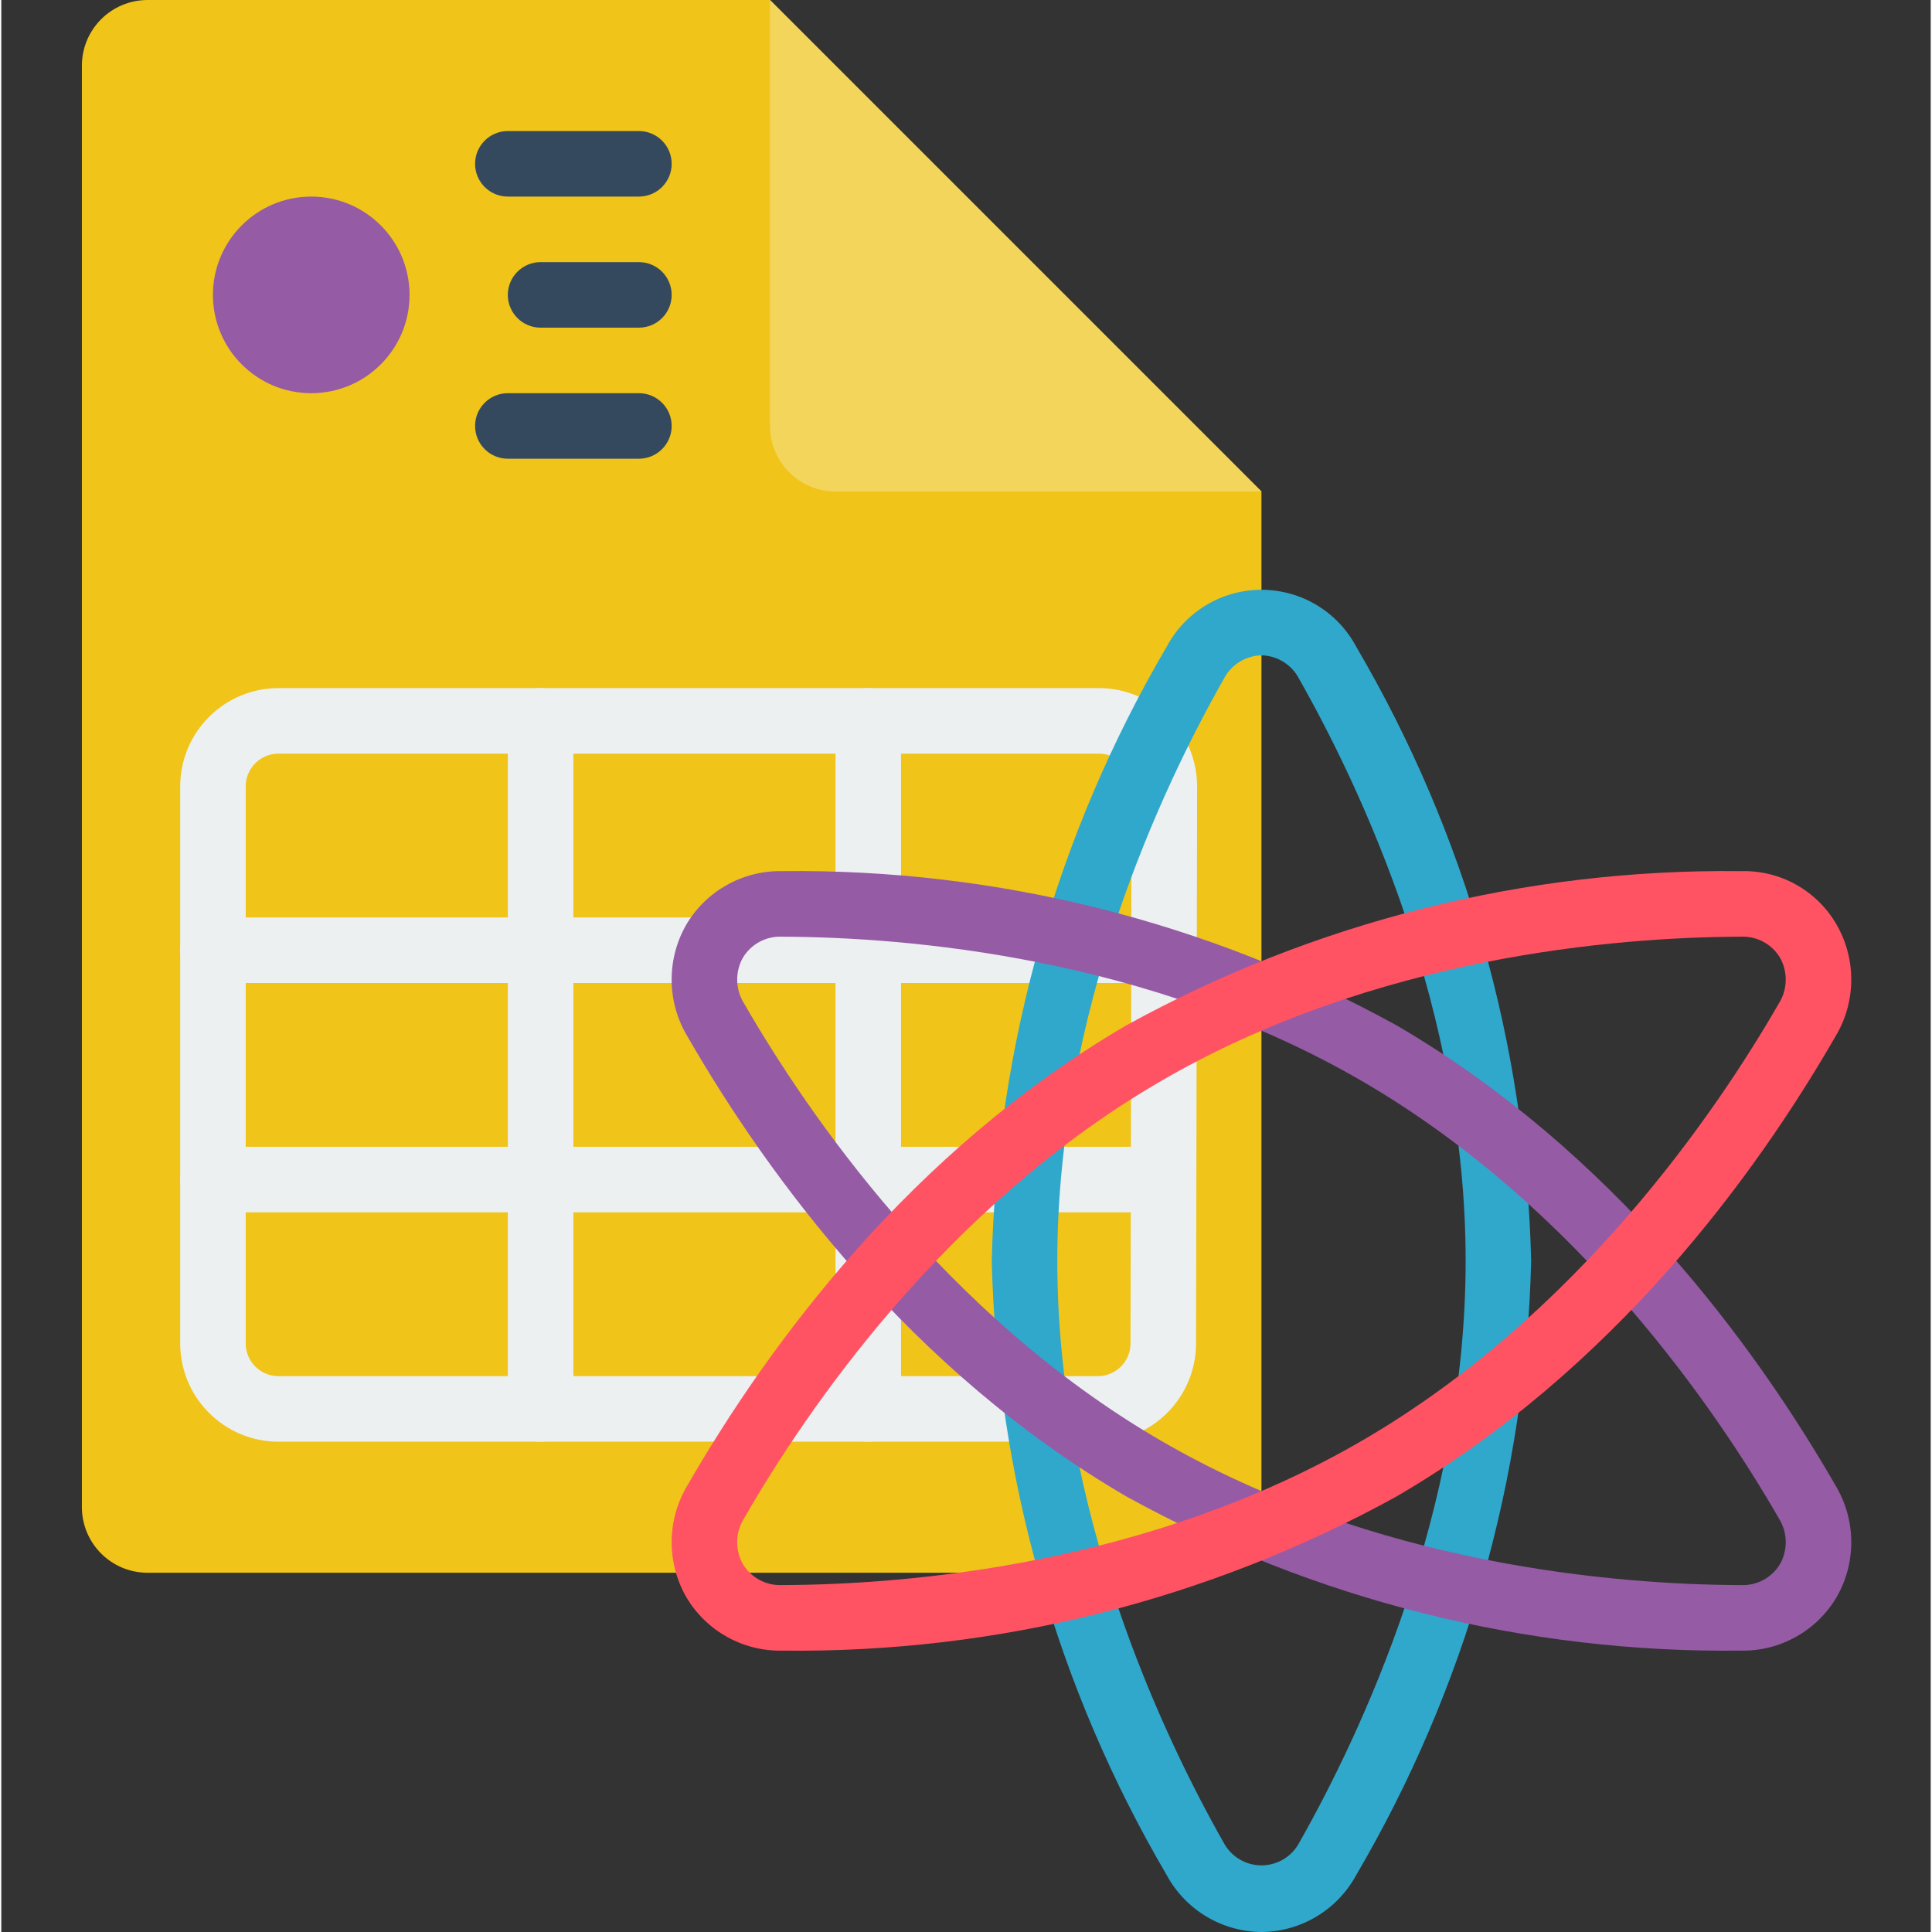 <svg height="511pt" viewBox="-21 0 511 511.687" width="511pt" xmlns="http://www.w3.org/2000/svg"><rect x="-21" y="0" width="511" height="511.687" fill="#333333" stroke="none"/><path d="m295.395 416.543h-277.695c-9.574-.027-17.328-7.781-17.355-17.355v-381.832c.027-9.574 7.781-17.328 17.355-17.355h164.883l130.168 130.168v269.02c0 9.586-7.77 17.355-17.355 17.355zm0 0" fill="#f0c419"/><path d="m182.582 0 130.168 130.168h-112.812c-9.586 0-17.355-7.77-17.355-17.355zm0 0" fill="#f3d55b"/><g fill="#ecf0f1"><path d="m269.395 381.832h-216.984c-14.371-.016-26.016-11.664-26.031-26.035v-147.527c.016-14.371 11.66-26.016 26.031-26.031h217.262c6.914 0 13.543 2.75 18.426 7.645 4.883 4.895 7.621 11.527 7.609 18.441l-.277 147.523c-.055 14.348-11.688 25.961-26.035 25.984zm-216.984-182.238c-4.789.004-8.672 3.887-8.676 8.676v147.527c.004 4.789 3.887 8.672 8.676 8.676h216.984c4.781-.008 8.66-3.875 8.676-8.66l.281-147.523c.004-2.305-.91-4.516-2.539-6.145-1.625-1.633-3.836-2.551-6.141-2.551zm0 0"/><path d="m286.715 260.34h-251.66c-4.793 0-8.676-3.887-8.676-8.68 0-4.793 3.883-8.676 8.676-8.676h251.66c4.793 0 8.68 3.883 8.68 8.676 0 4.793-3.887 8.68-8.68 8.68zm0 0"/><path d="m286.715 321.086h-251.66c-4.793 0-8.676-3.887-8.676-8.68s3.883-8.676 8.676-8.676h251.66c4.793 0 8.68 3.883 8.68 8.676s-3.887 8.68-8.68 8.68zm0 0"/><path d="m121.836 381.832c-4.793 0-8.68-3.887-8.68-8.68v-182.238c0-4.793 3.887-8.676 8.68-8.676 4.793 0 8.676 3.883 8.676 8.676v182.238c0 4.793-3.883 8.68-8.676 8.68zm0 0"/><path d="m208.613 381.832c-4.793 0-8.676-3.887-8.676-8.68v-182.238c0-4.793 3.883-8.676 8.676-8.676s8.68 3.883 8.68 8.676v182.238c0 4.793-3.887 8.68-8.68 8.68zm0 0"/></g><path d="m87.121 78.102c0 14.379-11.652 26.035-26.031 26.035s-26.035-11.656-26.035-26.035c0-14.379 11.656-26.035 26.035-26.035s26.031 11.656 26.031 26.035zm0 0" fill="#955ba5"/><path d="m147.867 52.066h-34.711c-4.793 0-8.676-3.883-8.676-8.676s3.883-8.68 8.676-8.68h34.711c4.793 0 8.68 3.887 8.68 8.68s-3.887 8.676-8.68 8.676zm0 0" fill="#35495e"/><path d="m147.867 86.781h-26.031c-4.793 0-8.68-3.887-8.68-8.68 0-4.793 3.887-8.68 8.68-8.68h26.031c4.793 0 8.68 3.887 8.68 8.68 0 4.793-3.887 8.68-8.68 8.68zm0 0" fill="#35495e"/><path d="m147.867 121.492h-34.711c-4.793 0-8.676-3.887-8.676-8.68s3.883-8.676 8.676-8.676h34.711c4.793 0 8.68 3.883 8.68 8.676s-3.887 8.68-8.68 8.68zm0 0" fill="#35495e"/><path d="m312.75 511.688c-10.504-.082-20.133-5.875-25.121-15.121-28.984-49.402-44.918-105.363-46.312-162.625 1.391-57.258 17.328-113.219 46.312-162.621 4.93-9.301 14.594-15.117 25.121-15.117s20.191 5.816 25.121 15.117c28.984 49.402 44.922 105.363 46.312 162.621-1.395 57.258-17.328 113.223-46.312 162.625-4.988 9.242-14.617 15.039-25.121 15.121zm0-338.129c-4.25.098-8.105 2.527-10.02 6.324-16.453 29.039-44.055 87.676-44.055 154.059 0 66.363 27.602 125.016 44.055 154.066 1.965 3.711 5.82 6.031 10.02 6.031s8.059-2.32 10.023-6.031c16.453-29.051 44.055-87.703 44.055-154.066 0-66.383-27.602-125.02-44.055-154.059-1.918-3.797-5.77-6.227-10.023-6.324zm0 0" fill="#2fa8cc"/><path d="m439.785 437.168h-.121c-56.836.672-112.879-13.391-162.668-40.82-57.316-33.434-94.871-84.73-116.285-121.875-5.445-9.055-5.57-20.348-.328-29.523 5.258-8.965 14.941-14.402 25.332-14.23h.117c56.84-.672 112.883 13.395 162.672 40.824 57.316 33.434 94.875 84.727 116.285 121.871 5.445 9.059 5.574 20.352.328 29.527-5.262 8.965-14.941 14.402-25.332 14.227zm-254.07-189.09c-4.199-.164-8.156 1.977-10.316 5.586-2.117 3.809-1.98 8.469.352 12.148 16.668 28.914 53.129 82.371 109.996 115.531 56.867 33.16 120.883 38.34 153.988 38.469h.051c4.195.16 8.148-1.977 10.312-5.578 2.125-3.809 1.992-8.477-.348-12.16-16.668-28.906-53.129-82.363-109.996-115.527-56.859-33.168-120.883-38.34-153.98-38.465zm0 0" fill="#955ba5"/><path d="m185.719 437.168c-10.391.176-20.074-5.266-25.332-14.23-5.242-9.176-5.117-20.469.328-29.523 21.414-37.145 58.969-88.441 116.285-121.875 49.789-27.426 105.828-41.488 162.664-40.82 10.465-.328 20.254 5.145 25.449 14.234 5.246 9.176 5.117 20.469-.328 29.523-21.406 37.141-58.969 88.441-116.285 121.875-49.785 27.426-105.824 41.488-162.66 40.816zm254.066-189.09h-.051c-33.102.125-97.129 5.293-153.988 38.465-56.867 33.16-93.328 86.617-109.996 115.535-2.332 3.68-2.469 8.34-.352 12.148 2.16 3.605 6.121 5.75 10.32 5.582h.059c33.094-.125 97.117-5.293 153.977-38.465s93.328-86.629 109.996-115.535c2.34-3.68 2.473-8.348.348-12.16-2.164-3.602-6.117-5.734-10.312-5.574zm0 0" fill="#ff5364"/></svg>